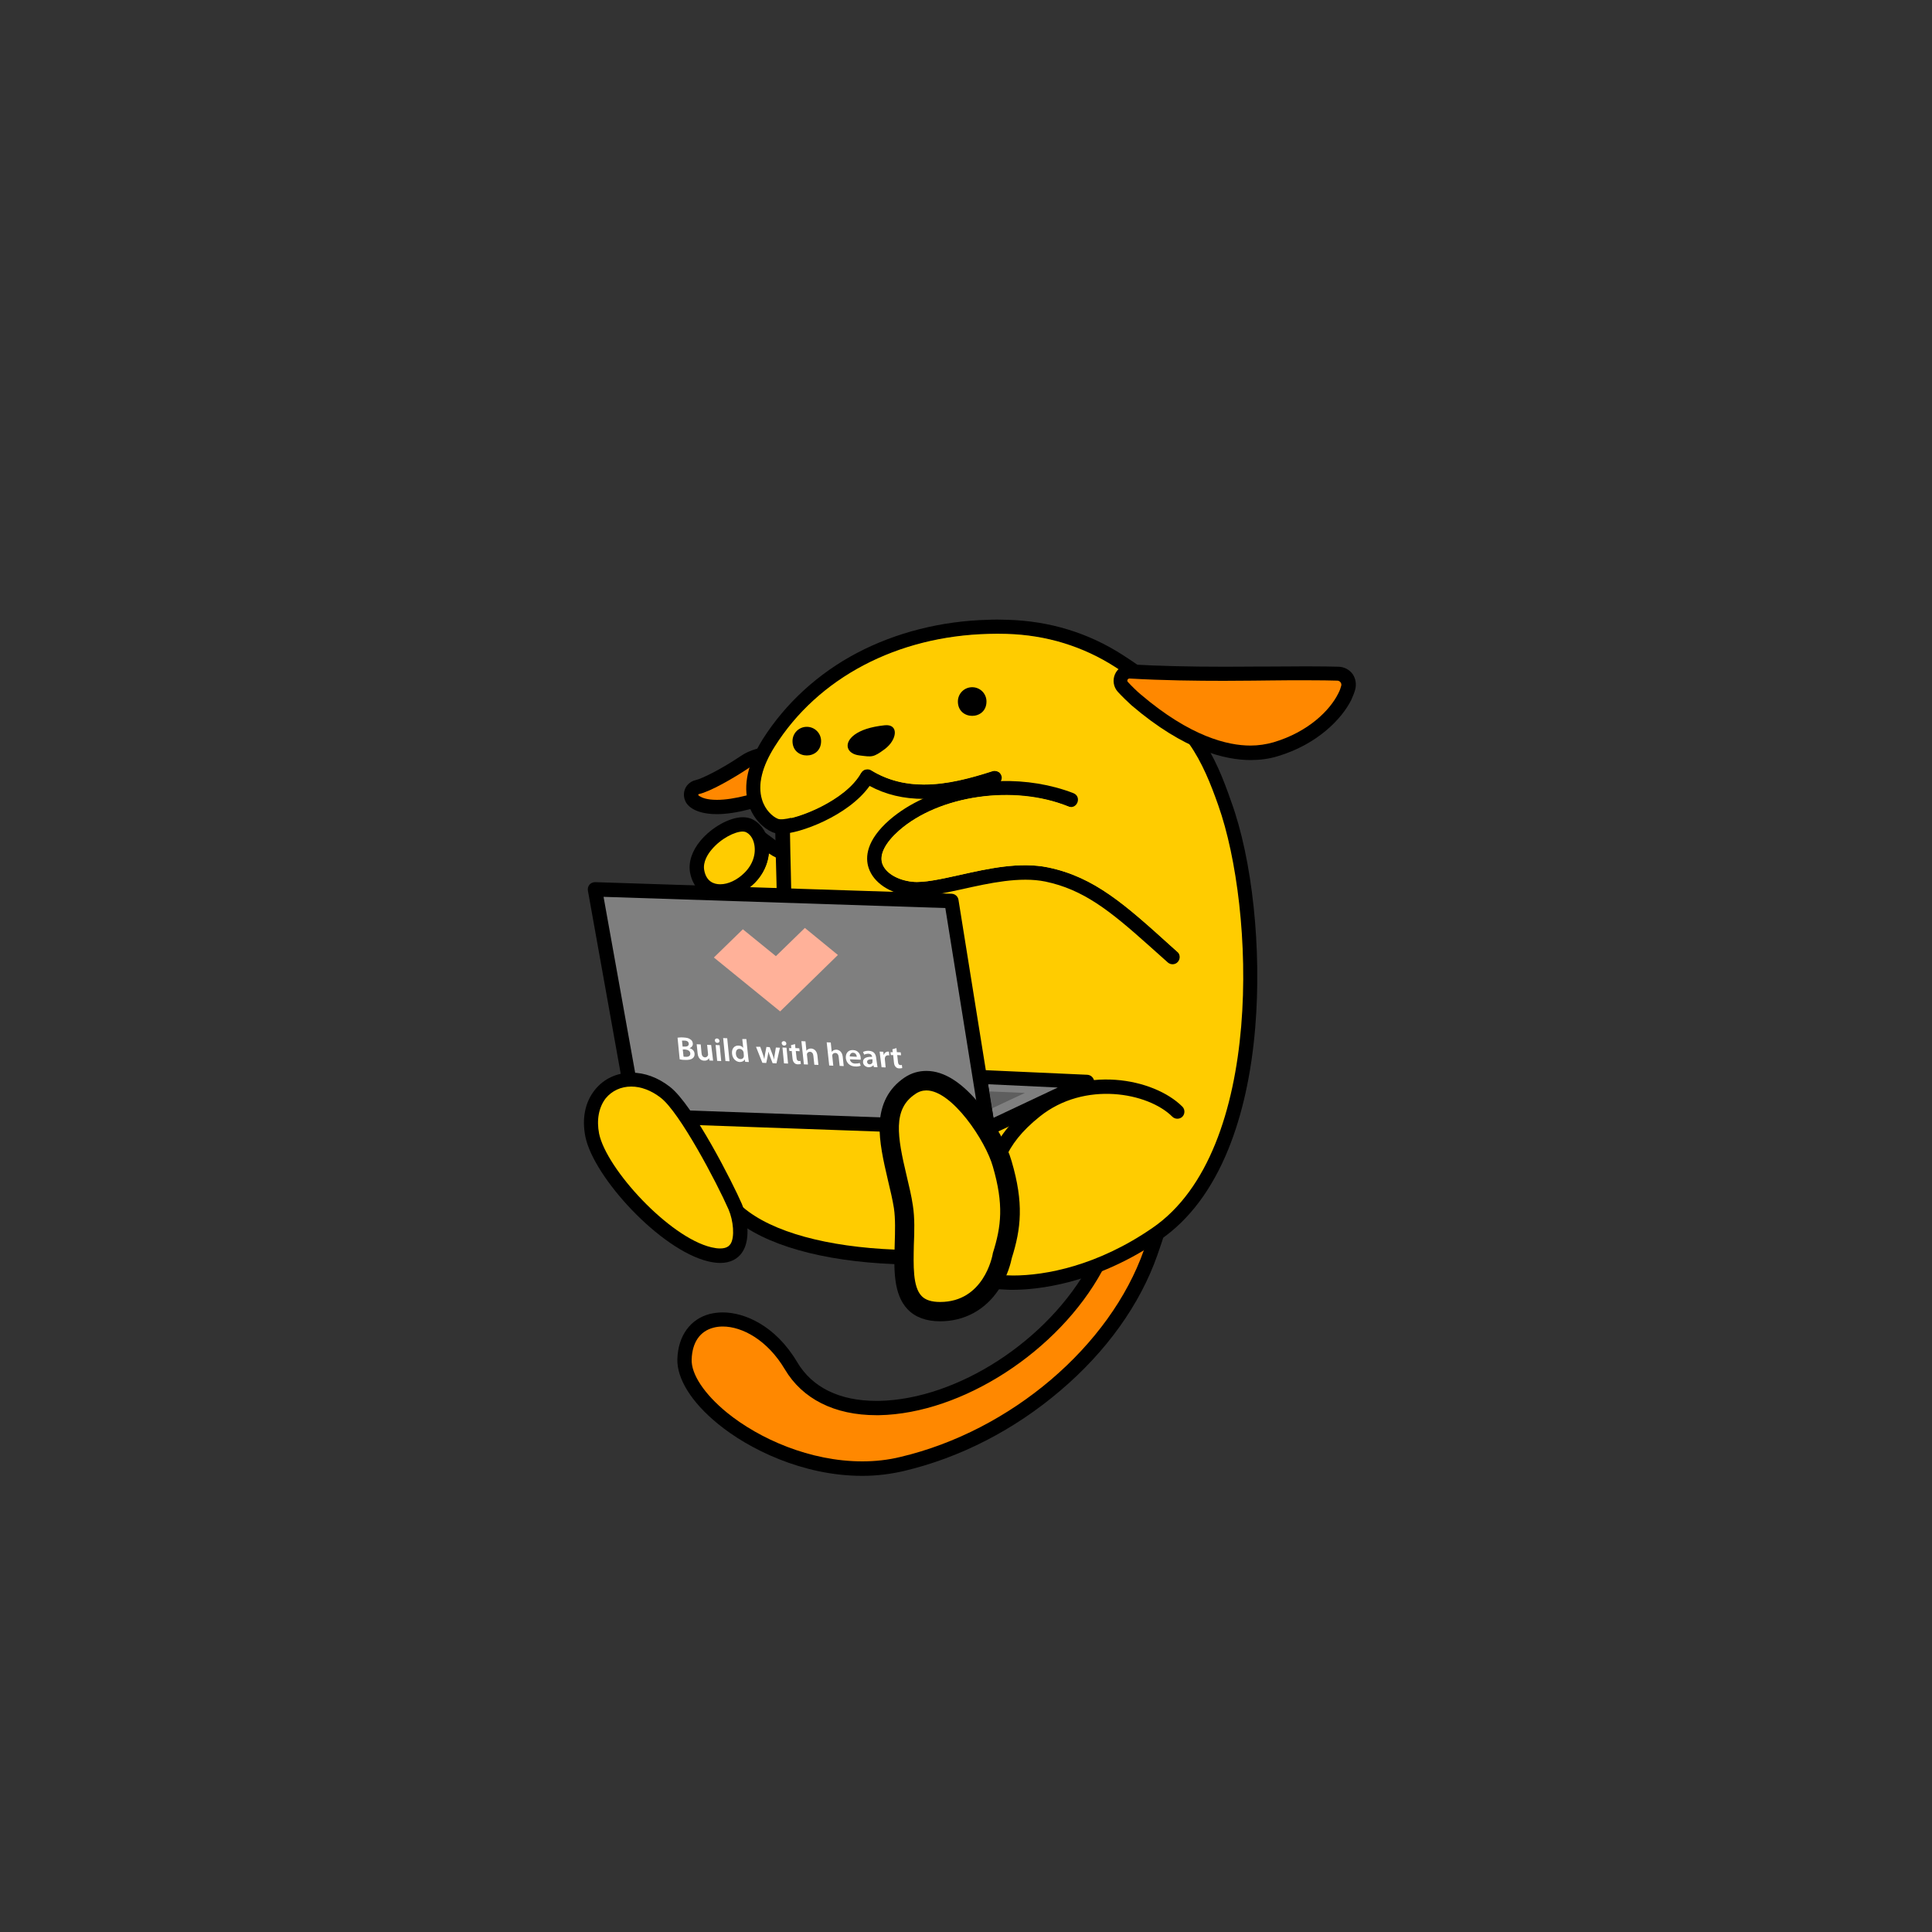 <?xml version="1.0" encoding="utf-8"?>
<!-- Generator: Adobe Illustrator 25.2.0, SVG Export Plug-In . SVG Version: 6.00 Build 0)  -->
<svg version="1.1" id="Layer_1" xmlns="http://www.w3.org/2000/svg" xmlns:xlink="http://www.w3.org/1999/xlink" x="0px" y="0px"
	 viewBox="0 0 1000 1000" style="enable-background:new 0 0 1000 1000;" xml:space="preserve">
<rect x="0" y="0" width="1000" height="1000" fill="#333333" stroke="none"/>
<style type="text/css">
	.st0{fill:#FFCC00;}
	.st1{fill:#FF8800;}
	.st2{fill:#7F7F7F;}
	.st3{fill:#5E5E5E;}
	.st4{fill:#FFB199;}
	.st5{fill:#FFFFFF;}
</style>
<g id="RightArm_1_">
	<path id="RightArm--bg" d="M436.6,504c-4.5,5.1-10.5,7.9-17,7.9c-9.1,0-18.5-5.5-24.4-14.4c-7.8-11.6-15.5-21.2-22.3-27.9l-4.8-4.7
		c-2-2-1.1-5.3,1.6-6.1l6.5-1.7c3.2-0.9,6.4-2.7,9.1-5.5c3-3,4.8-6.7,5.2-10.4V430c0-1.3,1.5-2.1,2.5-1.3l9.3,6.9
		c0.7,0.5,1.7,1.1,2.9,1.7c10.2,4.9,31.7,27.4,35.7,46.7C443,494.1,439.7,500.5,436.6,504z"/>
	<path id="RightArm" class="st0" d="M402.1,444.1c-1.5-0.7-2.9-1.5-4.2-2.4l0,0c-0.5,5.5-3,11-7.3,15.3c-3.7,3.7-8.1,6.2-12.5,7.4
		c8.7,8.6,17,19.8,23.2,29.1c4.5,6.7,11.6,11.1,18.3,11.1c4.1,0,8.1-1.6,11.4-5.4C444,484.4,413.7,449.6,402.1,444.1z"/>
</g>
<g id="Tail--group">
	<path id="Tail--bg" d="M599.1,649.5c-9,25.7-26.4,50-50.3,70.3c-23.8,20.3-51.8,34.7-81,41.6c-6.9,1.6-14.1,2.5-21.5,2.5
		c-30.8,0-58.9-13.9-74.8-27c-13.6-11.1-21.2-23.3-20.9-33.5c0.4-12,6.7-20.7,16.8-23.3c2.1-0.5,4.3-0.8,6.7-0.8
		c11.2,0,27.2,6.7,38.5,25.7c7.8,13.2,22,20.1,41.1,20.1c0.4,0,0.8,0,1.2,0c40.7-0.8,87.6-31.2,109.1-70.8
		c7.7-14.1,13.2-29.6,17.1-40.8c1.9-5.4,3.6-10.1,5.1-13.5c1.3-3.1,4.1-9.4,10.4-9.4c4.1,0,7.6,1.8,9.9,5
		C612,603.2,609.8,618.9,599.1,649.5z"/>
	<path id="Tail_2_" class="st1" d="M570.5,657.8c-22.7,41.7-72.5,73.9-115.5,74.7c-0.5,0-0.9,0-1.4,0c-21.6,0-38.3-8.4-47.4-23.8
		c-9-15.1-22-22.1-32.1-22.1c-1.7,0-3.3,0.2-4.8,0.6c-7,1.8-11,7.6-11.3,16.4c-0.3,7.7,6.6,18,18.2,27.5
		c16.8,13.7,43.2,25.3,70.1,25.3c6.6,0,13.3-0.7,19.8-2.3c57.2-13.5,108.5-57.4,126-107.1c5.4-15.3,16.7-49.2,4.5-49.2
		C592.1,597.9,585.8,629.6,570.5,657.8z"/>
</g>
<g id="Body--group">
	<path id="Body--bg" d="M649.7,531.9c-2,24-6.7,45.1-13.9,62.9c-8.5,20.9-20.3,36.6-35.1,46.8c-34,23.4-64.8,26-76.4,26
		c-1.3,0-2.5,0-3.8-0.1c-18.4-0.8-26-4.4-32.7-7.5c-5.9-2.8-11-5.2-24.9-5.7c-37.5-1.5-67-9.9-83.1-23.6c-0.2-0.1-0.5-0.4-0.9-0.7
		c-4.8-3.5-19.3-14.3-25-24.7c-5.3-9.7-6.2-22.3-2.3-31.4c13.4-31.2,24.5-40.5,33.5-48c3.6-3,6.4-5.3,8.8-8.7
		c2.2-3.1,3.8-7.1,4.9-12.2c0-0.1,0-0.2,0.1-0.3c3.9-15,3.4-34.9,2.8-56c-0.2-5.7-0.3-11.7-0.4-17.5v-0.1c0-18.6,9.6-40.7,25.7-59.2
		c18.1-20.8,41.6-33.6,66.1-36.2c20.2-2.1,34.3-3.1,45.9-3.1c43.7,0,58.6,14.8,82.2,48.4c7.5,10.6,12.1,22.5,16,33.7
		C648.3,445.1,653.1,491.2,649.7,531.9z"/>
	<path id="Body_1_" class="st0" d="M358.5,576.7c-3,7-2.2,17.4,2,25c5.6,10.3,23,22.2,24.1,23.2c15.1,12.9,43.7,20.5,78.7,21.9
		c31.2,1.3,24.3,11.8,57.6,13.3c1.1,0,2.2,0.1,3.5,0.1c16.7,0,43.7-5,72.2-24.7c58-39.9,52.9-165.3,34-218.6
		c-3.9-11.1-8.3-22.2-15.1-31.9c-23.5-33.5-36.6-45.2-76.2-45.2c-12.2,0-26.9,1.1-45.1,3.1c-49.9,5.3-85.3,55.3-85.3,88.1
		c0.3,27.4,2.5,55.1-2.7,75.5c-1.4,6.5-3.4,11.2-6,14.9C390.4,534.9,376.8,533.8,358.5,576.7z"/>
</g>
<g id="RightHand--group">
	<path id="RightHand--bg" d="M390.6,457c-5.2,5.1-11.7,8.1-17.8,8.1c-8.1,0-14-5.1-15.6-13.3c-1-5.4,0.9-11.3,5.4-16.7
		c5.8-6.9,14.9-12,21.7-12.1h0.2c1.3,0,2.6,0.2,3.8,0.6h0.2l0.1,0.1c4.5,1.8,7.9,6.2,9.1,11.8C399.1,443,396.5,451,390.6,457z"/>
	<path id="RightHand" class="st0" d="M385.4,451.7c4.2-4.2,6-9.6,5-14.7c-0.6-3.1-2.3-5.5-4.6-6.4c-0.4-0.1-0.9-0.2-1.3-0.2h-0.1
		c-4,0-11.3,3.6-16.1,9.4c-1.8,2.1-4.6,6.3-3.8,10.6c1.1,6,5.1,7.3,8.3,7.3C376.9,457.7,381.6,455.5,385.4,451.7z"/>
</g>
<g id="Notebook--group">
	<g id="PalmRest--group">
		<path id="PalmRest--bg" d="M564.2,563.2L513,587.4c-0.5,0.2-1,0.4-1.6,0.4s-1.2-0.1-1.7-0.4c-1-0.6-1.8-1.5-1.9-2.7l-4.3-26.7
			c-0.2-1.1,0.2-2.2,0.9-3c0.7-0.8,1.8-1.3,2.9-1.2l55.5,2.5c1.7,0.1,3.1,1.3,3.5,3C566.5,560.8,565.7,562.5,564.2,563.2z"/>
		<polygon id="PalmRest" class="st2" points="547.5,562.9 511.4,561.2 514.2,578.6 		"/>
	</g>
	<polygon id="Keyboard" class="st3" points="513.4,573.7 530.5,565.7 512,564.9 	"/>
	<g id="Screen--group">
		<path id="Screen--bg" d="M514.1,586.5c-0.7,0.8-1.7,1.2-2.8,1.2h-0.1l-182.4-6.5c-1.7-0.1-3.2-1.3-3.5-3l-21-117.2
			c-0.2-1.1,0.1-2.2,0.8-3.1c0.7-0.8,1.8-1.3,2.9-1.3l184.6,6c1.8,0.1,3.2,1.4,3.5,3.1L515,583.5
			C515.2,584.6,514.9,585.7,514.1,586.5z"/>
		<polygon id="Screen" class="st2" points="312.4,464.2 332.1,573.9 507,580.2 489.3,470 		"/>
	</g>
	<polygon id="CodeableHeart" class="st4" points="384.5,481 369.5,495.6 403.8,523.5 433.7,494.3 416.6,480.3 401.6,494.9 	"/>
	<g id="Text">
		<path class="st5" d="M350.7,537.1c0.7-0.1,1.9-0.2,3.1-0.1c1.6,0.1,2.6,0.3,3.4,0.9c0.8,0.4,1.3,1.2,1.4,2.2c0.1,1-0.5,2-1.7,2.4
			l0,0c1.3,0.4,2.5,1.3,2.6,2.9c0.1,1-0.3,1.8-0.9,2.3c-0.8,0.7-2.1,1-4.2,0.9c-1.2,0-2.1-0.2-2.6-0.3L350.7,537.1z M353.3,541.7
			l1.1,0c1.5,0.1,2.2-0.6,2.1-1.5c-0.1-1.1-1-1.6-2.3-1.6c-0.6,0-1,0-1.2,0L353.3,541.7z M353.8,546.9c0.3,0.1,0.6,0.1,1.1,0.1
			c1.4,0.1,2.5-0.4,2.4-1.8c-0.1-1.3-1.4-1.9-2.8-2l-1.1,0L353.8,546.9z"/>
		<path class="st5" d="M368.8,546.5c0.1,1,0.2,1.8,0.3,2.5l-1.9-0.1l-0.2-1.2l0,0c-0.3,0.6-1.1,1.4-2.6,1.3c-1.5-0.1-3-1-3.3-3.7
			l-0.5-4.8l2.1,0.1l0.4,4.4c0.1,1.4,0.7,2.2,1.8,2.3c0.8,0,1.3-0.5,1.5-1c0.1-0.2,0.1-0.4,0.1-0.6l-0.5-4.9l2.1,0.1L368.8,546.5z"
			/>
		<path class="st5" d="M372.4,538.7c0.1,0.6-0.4,1.1-1.1,1.1c-0.7,0-1.2-0.5-1.3-1.2c-0.1-0.6,0.4-1.1,1.1-1.1
			C371.8,537.5,372.3,538.1,372.4,538.7z M371.2,549.1l-0.8-8.2l2.1,0.1l0.8,8.2L371.2,549.1z"/>
		<path class="st5" d="M374.3,537.3l2.1,0.1l1.2,11.9l-2.1-0.1L374.3,537.3z"/>
		<path class="st5" d="M386.3,537.8l1,9.6c0.1,0.8,0.2,1.7,0.3,2.3l-1.9-0.1l-0.2-1.3l0,0c-0.4,0.9-1.4,1.4-2.6,1.4
			c-2-0.1-3.8-1.8-4-4.3c-0.3-2.7,1.3-4.3,3.3-4.2c1.2,0,2,0.5,2.5,1.2l0,0l-0.5-4.6L386.3,537.8z M384.9,544.9
			c0-0.2-0.1-0.4-0.1-0.5c-0.3-0.8-1-1.5-2-1.5c-1.4-0.1-2,1.1-1.9,2.6c0.1,1.5,1,2.6,2.4,2.7c0.9,0,1.6-0.5,1.7-1.4
			c0-0.2,0-0.4,0-0.6L384.9,544.9z"/>
		<path class="st5" d="M393.5,541.8l1.3,3.7c0.3,0.9,0.6,1.8,0.8,2.7l0,0c0.1-0.9,0.3-1.8,0.4-2.6l0.7-3.7l1.7,0.1l1.4,3.7
			c0.4,1,0.7,1.9,0.9,2.8l0,0c0-0.9,0.1-1.8,0.3-2.7l0.6-3.6l2.1,0.1l-1.8,8.1l-2-0.1l-1.3-3.4c-0.3-0.9-0.6-1.6-0.9-2.6l0,0
			c-0.1,1-0.2,1.8-0.4,2.6l-0.7,3.3l-2-0.1l-3.3-8.3L393.5,541.8z"/>
		<path class="st5" d="M407,540.1c0.1,0.6-0.4,1.1-1.1,1.1c-0.7,0-1.2-0.5-1.3-1.2c-0.1-0.6,0.4-1.1,1.1-1.1
			C406.4,538.9,406.9,539.4,407,540.1z M405.8,550.4l-0.8-8.2l2.1,0.1l0.8,8.2L405.8,550.4z"/>
		<path class="st5" d="M411.5,540.4l0.2,2.1l2,0.1l0.2,1.5l-2-0.1l0.4,3.6c0.1,1,0.4,1.5,1.2,1.6c0.4,0,0.6,0,0.8-0.1l0.2,1.6
			c-0.3,0.1-0.8,0.2-1.5,0.2c-0.8,0-1.5-0.3-1.9-0.8c-0.5-0.5-0.8-1.2-0.9-2.3l-0.4-3.8l-1.2,0l-0.2-1.5l1.2,0l-0.2-1.5L411.5,540.4
			z"/>
		<path class="st5" d="M414.8,538.9l2.1,0.1l0.5,4.9l0,0c0.2-0.4,0.6-0.7,1-0.9c0.4-0.2,0.9-0.3,1.4-0.3c1.4,0.1,3,1,3.3,3.7
			l0.5,4.8l-2.1-0.1l-0.5-4.6c-0.1-1.2-0.7-2.1-1.8-2.1c-0.8,0-1.4,0.5-1.5,1.1c-0.1,0.2,0,0.4,0,0.6l0.5,4.9l-2.1-0.1L414.8,538.9z
			"/>
		<path class="st5" d="M427.9,539.5l2.1,0.1l0.5,4.9l0,0c0.2-0.4,0.6-0.7,1-0.9c0.4-0.2,0.9-0.3,1.4-0.3c1.4,0.1,3,1,3.3,3.7
			l0.5,4.8l-2.1-0.1l-0.5-4.6c-0.1-1.2-0.7-2.1-1.8-2.1c-0.8,0-1.4,0.5-1.5,1.1c-0.1,0.2,0,0.4,0,0.6l0.5,4.9l-2.1-0.1L427.9,539.5z
			"/>
		<path class="st5" d="M439.9,548.3c0.2,1.5,1.5,2.2,2.8,2.2c1,0,1.7-0.1,2.3-0.3l0.5,1.4c-0.7,0.3-1.7,0.5-2.9,0.4
			c-2.7-0.1-4.5-1.8-4.8-4.3c-0.2-2.3,1-4.3,3.7-4.2c2.8,0.1,3.9,2.3,4,4.1c0,0.4,0,0.7,0,0.9L439.9,548.3z M443.5,547
			c-0.1-0.8-0.5-2-1.9-2.1c-1.3-0.1-1.8,1.1-1.8,1.9L443.5,547z"/>
		<path class="st5" d="M453.9,550.4c0.1,0.7,0.2,1.5,0.3,2l-1.9-0.1l-0.2-0.9l-0.1,0c-0.5,0.6-1.3,1-2.4,1c-1.7-0.1-2.8-1.3-2.9-2.5
			c-0.2-2.1,1.6-3,4.7-2.9l0-0.1c-0.1-0.5-0.4-1.4-1.9-1.5c-0.8,0-1.7,0.2-2.2,0.5l-0.6-1.4c0.6-0.3,1.6-0.7,3-0.6
			c2.7,0.1,3.6,1.8,3.8,3.6L453.9,550.4z M451.6,548.3c-1.5-0.1-2.9,0.2-2.8,1.4c0.1,0.8,0.7,1.2,1.3,1.2c0.8,0,1.4-0.5,1.5-1.1
			c0-0.1,0-0.3,0-0.5L451.6,548.3z"/>
		<path class="st5" d="M455.6,546.9c-0.1-1.1-0.2-1.9-0.3-2.6l1.9,0.1l0.2,1.6l0.1,0c0.3-1.1,1.2-1.7,2.1-1.7c0.2,0,0.3,0,0.5,0.1
			l0.2,1.9c-0.2,0-0.4-0.1-0.6-0.1c-1,0-1.6,0.6-1.7,1.5c0,0.2,0,0.4,0,0.6l0.4,4.2l-2.1-0.1L455.6,546.9z"/>
		<path class="st5" d="M464,542.5l0.2,2.1l2,0.1l0.2,1.5l-2-0.1l0.4,3.6c0.1,1,0.4,1.5,1.2,1.6c0.4,0,0.6,0,0.8-0.1l0.2,1.6
			c-0.3,0.1-0.8,0.2-1.5,0.2c-0.8,0-1.5-0.3-1.9-0.8c-0.5-0.5-0.8-1.2-0.9-2.3l-0.4-3.8l-1.2,0l-0.2-1.5l1.2,0l-0.2-1.5L464,542.5z"
			/>
	</g>
</g>
<g id="RightFootGroup">
	<path id="RightFoot--bg" d="M384.3,648c-2.4,3.7-6.4,5.7-11.5,5.7c-1.9,0-4-0.3-6.2-0.8c-25-6-59.3-43.6-63.6-64.5
		c-1.9-9.4-0.2-18,5-24.4c4.6-5.7,11.4-8.8,18.9-8.8c6.8,0,13.6,2.5,19.8,7.3c12.2,9.4,32.9,50.5,37.3,60.7
		C386.5,629,388.9,640.9,384.3,648z"/>
	<path id="RightFoot_1_" class="st0" d="M310.1,586.8c3.8,18.2,36.2,53.6,58.1,58.8c1.7,0.4,3.2,0.6,4.5,0.6c3.4,0,4.7-1.3,5.4-2.3
		c2.3-3.5,1.5-12.1-1-17.9c-6.1-13.9-25.3-50.3-35.1-57.8c-4.9-3.8-10.2-5.8-15.3-5.8c-5.3,0-10,2.2-13.2,6.1
		C309.9,573.2,308.7,579.7,310.1,586.8z"/>
</g>
<g id="RightEar--group">
	<path id="RightEar--bg" d="M413.3,399.4c-0.4,4.4-3.8,8.4-11.1,12.9c-4.7,3-10.2,5.5-13.9,6.5c-6.5,1.7-12.3,2.6-17.3,2.6
		c-6.7,0-10.6-1.6-12.7-2.9c-4.8-3-4.4-7.2-4.2-8.5c0.5-3.1,2.9-5.5,5.9-6.2c3.5-0.8,13.5-5.8,23.6-12.6c4.2-2.9,10.7-4.8,16.1-4.8
		c5.8,0,9.1,2.2,10.8,4.1C412.6,392.9,413.6,396,413.3,399.4z"/>
	<path id="RightEar" class="st1" d="M361.4,411.3c0,0.3,0.4,0.7,0.9,0.9c1.1,0.7,3.6,1.8,8.8,1.8c4.3,0,9.5-0.8,15.4-2.3
		c5.2-1.4,19.1-8.8,19.5-13c0.1-1.3-0.2-2.4-0.9-3.2c-1-1.1-2.8-1.7-5.3-1.7c-3.9,0-8.9,1.5-11.9,3.5c-8.5,5.7-20.5,12.5-26.1,13.7
		C361.5,411.1,361.4,411.2,361.4,411.3z"/>
</g>
<g id="Head--group">
	<path id="Head--bg" d="M516.4,328.1c1.6,0,3.2,0,4.8,0.1c20.6,0.6,39.5,6.5,55.9,17c11.2,7.2,17.5,11.4,25.9,25.2
		c1.5,2.5,9,0.8,7.9-1.1c-10.1-17.6-17.5-22.3-29.8-30.3c-17.7-11.4-37.8-17.6-59.7-18.2c-1.6,0-3.3-0.1-5-0.1l0,0
		c-1.6,0-3.3,0-4.9,0.1c-24.3,0.6-47.8,6.6-67.8,17.1c-20.2,10.6-37.1,26.1-48.9,44.7c-7.7,12.3-10.3,23.9-7.4,33.5
		c2.4,7.8,7.9,12.7,12.3,14.6c1.4,0.6,2.9,0.9,4.7,0.9c9.3,0,34.7-9.3,45.7-24.8c8.4,4.5,17.6,6.7,28.1,6.7c12.6,0,25-3.2,36.4-6.9
		c3-1,3.8-2.2,3.9-4.1c0-1.3-1.2-3.6-3.8-3.5c-0.3,0-0.7,0.1-1,0.2c-11.2,3.6-23.3,6.9-35.4,6.9c-9.3,0-18.6-2-27.4-7.4
		c-0.6-0.4-1.3-0.5-1.9-0.5c-1.3,0-2.5,0.6-3.2,1.8l-0.1,0.1c-7.9,14.3-33.3,24.1-41.2,24.1c-0.7,0-1.3-0.1-1.7-0.3
		c-2.8-1.2-6.6-4.6-8.2-10c-2.3-7.5,0-17,6.6-27.4c22.5-35.7,63.4-57.1,110.6-58.3l0,0C513.2,328.1,514.8,328.1,516.4,328.1"/>
	<path id="Head" class="st0" d="M516.6,399.4c-1-0.4-2-0.7-3-0.3c-19.7,6.3-42.5,12-62.8-0.5c-1.7-1.1-4-0.5-5.1,1.2l-0.1,0.1
		c-8.6,15.7-38.3,26-43,23.9c-2.8-1.2-6.6-4.6-8.2-10c-2.3-7.5,0-17,6.6-27.4c22.5-35.7,63.4-57.1,110.6-58.3l0,0
		c3.1-0.1,6.3-0.1,9.5,0c20.6,0.6,39.5,6.5,55.9,17c13.2,8.5,19.7,12.7,30.6,33.6C613.2,389.2,523.2,402.2,516.6,399.4z"/>
</g>
<g id="LeftArm--group">
	<path id="LeftArm--bg" d="M478,413.3c-6.4,2.9-12.4,6.6-17.6,11.1c-12.1,10.6-12.6,19.4-10.8,24.8c2.5,7.7,11.1,13.4,21.9,14.6
		c7.1,0.7,16.2-1.3,26.7-3.6c13.9-3.1,29.7-6.6,42.9-3.9c19.6,4.1,33.3,15,53.1,32.7l10.3,9.2c1.5,1.3,3.9,1.2,5.2-0.4
		c1.3-1.5,1.2-3.9-0.4-5.2l0,0l-2.9-2.6c-24-21.7-39.9-36-63.8-41c-14.8-3.1-31.3,0.6-46,3.9c-9.5,2.1-18.5,4.1-24.3,3.5
		c-7.8-0.8-14.1-4.6-15.7-9.5c-1.5-4.7,1.6-10.7,8.7-17c20.7-18.2,59.1-23.7,87.5-12.5c4.7,1.9,7.4-5.1,2.7-6.9
		c-11.4-4.4-24.6-6.6-37.7-6.2C507.7,404.7,487.3,409.1,478,413.3z"/>
	<path id="LeftArm" class="st0" d="M615.4,451c11.7,12.2,17,60.3-6,41.6l0,0l-2.9-2.6c-24-21.7-39.9-36-63.8-41
		c-14.8-3.1-31.3,0.6-46,3.9c-9.5,2.1-18.5,4.1-24.3,3.5c-7.8-0.8-14.1-4.6-15.7-9.5c-1.5-4.7,1.6-10.7,8.7-17
		c20.7-18.2,59.3-24,87.5-12.5C557.5,419.4,599,433.9,615.4,451z"/>
</g>
<g id="LeftEar--group">
	<path id="LeftEar--bg" d="M701.4,357.1c-0.5,1.7-1.2,3.4-2,5.2c-5,10-17.7,23-38,29.1c-4.5,1.4-9.3,2-14,2h-0.1
		c-13,0-34.2-4.9-61.6-28.3c-1.9-1.7-5.1-4.8-7.1-7c-2.3-2.5-2.8-6.1-1.5-9.1s4.4-5.1,7.8-5.1c0.2,0,0.3,0,0.5,0
		c13.9,0.8,30.1,1.2,48.4,1.2c8.1,0,14.8-0.1,19.3-0.1c2,0,3.5,0,4.5,0c7.4,0,13.3-0.1,18.2-0.1c8.1,0,13.7,0.1,17.1,0.2
		c2.9,0.1,5.6,1.5,7.3,3.9C701.7,351.3,702.2,354.2,701.4,357.1z"/>
	<path id="LeftEar" class="st1" d="M590.4,359.4c25.7,21.9,45.1,26.5,56.8,26.5h0.1c4,0,8-0.6,11.9-1.7
		c18.1-5.4,29.2-16.6,33.5-25.3c0.8-1.5,1.2-2.8,1.5-3.9c0.4-1.3-0.6-2.6-1.9-2.7c-3.3-0.1-8.9-0.2-16.7-0.2c-5.4,0-11.6,0-18.2,0.1
		c-3.3,0-12.2,0.2-23.9,0.2c-13.9,0-31.7-0.2-48.8-1.2c0,0,0,0-0.1,0c-0.9,0-1.5,1.1-0.8,1.8C585.8,355.2,588.8,358.1,590.4,359.4z"
		/>
</g>
<g id="Face--group">
	<path id="RightEye" d="M417.6,376.2c-4.1,0-7.4,3.3-7.4,7.4c0,9.9,14.8,9.9,14.8,0C425,379.5,421.7,376.2,417.6,376.2z"/>
	<path id="LeftEye" d="M503.2,355.7c-4.1,0-7.4,3.3-7.4,7.4c0,9.9,14.8,9.9,14.8,0C510.6,359,507.3,355.7,503.2,355.7L503.2,355.7
		L503.2,355.7z"/>
	<path id="Nose" d="M457.9,375.4c-7.4,0.8-12.3,2.5-15.6,4.9c-5.9,4.4-4.1,9.9,2.5,10.7c6.6,0.8,7.1,1.2,13.2-3.3
		C464.5,382.8,465.3,374.6,457.9,375.4L457.9,375.4z"/>
</g>
<g id="LeftLEg--group">
	<path id="LetLeg" class="st0" d="M512.4,655.2c-4.6-5.2-3.7-15.7-1.9-29.4c2.6-19.8,5-34.5,25.4-50.8c24.4-19.5,62.2-15,76.2-0.5
		c3.6,3.7,6.7,10.9,7.3,18.8c0.9,11.4-22.2,42.4-44.8,51.8C552,654.7,520.6,664.4,512.4,655.2z"/>
	<path id="LeftLeg--bg_1_" d="M512.4,658.9c-1.2,0-2.3-0.5-3-1.6c-4.7-6.7-4.5-17.2-2.6-32c2.5-19,4.6-35.5,26.8-53.2
		c26.8-21.4,63.7-14,78.4,0.7c1.4,1.4,1.4,3.8,0,5.2s-3.8,1.4-5.2,0c-12.5-12.5-45.4-18.7-68.6-0.1c-18.9,15.1-21.4,28.2-24.1,48.4
		c-1.4,11-2.3,21.8,1.3,26.7c1.2,1.7,0.8,4-0.9,5.2C513.9,658.7,513.1,658.9,512.4,658.9z"/>
</g>
<g id="LeftFoot--group">
	<path id="LeftFoot--bg" d="M523.7,651.2c-0.4,1.9-2,9.1-6.7,16.2c-7,10.6-17.8,16.5-30.4,16.5c-7.2,0-12.9-2.1-16.8-6.2
		c-7.5-7.8-7.1-21-6.7-33.7v-0.1c0.2-6.4,0.4-13.1-0.4-18.5c-0.7-4.4-1.8-9.1-3.1-14.5c-2.4-10.2-4.6-20.1-4.3-28.7
		c0.4-10.7,4.7-18.9,12.8-24.4c3.5-2.4,7.4-3.5,11.4-3.5c9.3,0,18.9,6.2,28.7,18.6c7.1,8.9,13.1,20,15.4,28.1
		C530,622.8,528.5,635.9,523.7,651.2z"/>
	<path id="LeftFoot_1_" class="st0" d="M477,670.8c2,2.1,5.2,3.1,9.6,3.1c22.6,0,27-23.7,27.2-24.7c0-0.2,0.1-0.4,0.1-0.6
		c4.4-13.9,5.7-25.2,0-44.8c-3.7-13.2-21.1-39.4-34.4-39.4c-2,0-4,0.6-5.8,1.9c-11.7,7.8-9.3,21.8-4.4,42.4
		c1.2,5.1,2.5,10.4,3.2,15.3c1,6.4,0.8,13.5,0.5,20.4C472.8,655,472.4,666,477,670.8z"/>
</g>
</svg>
